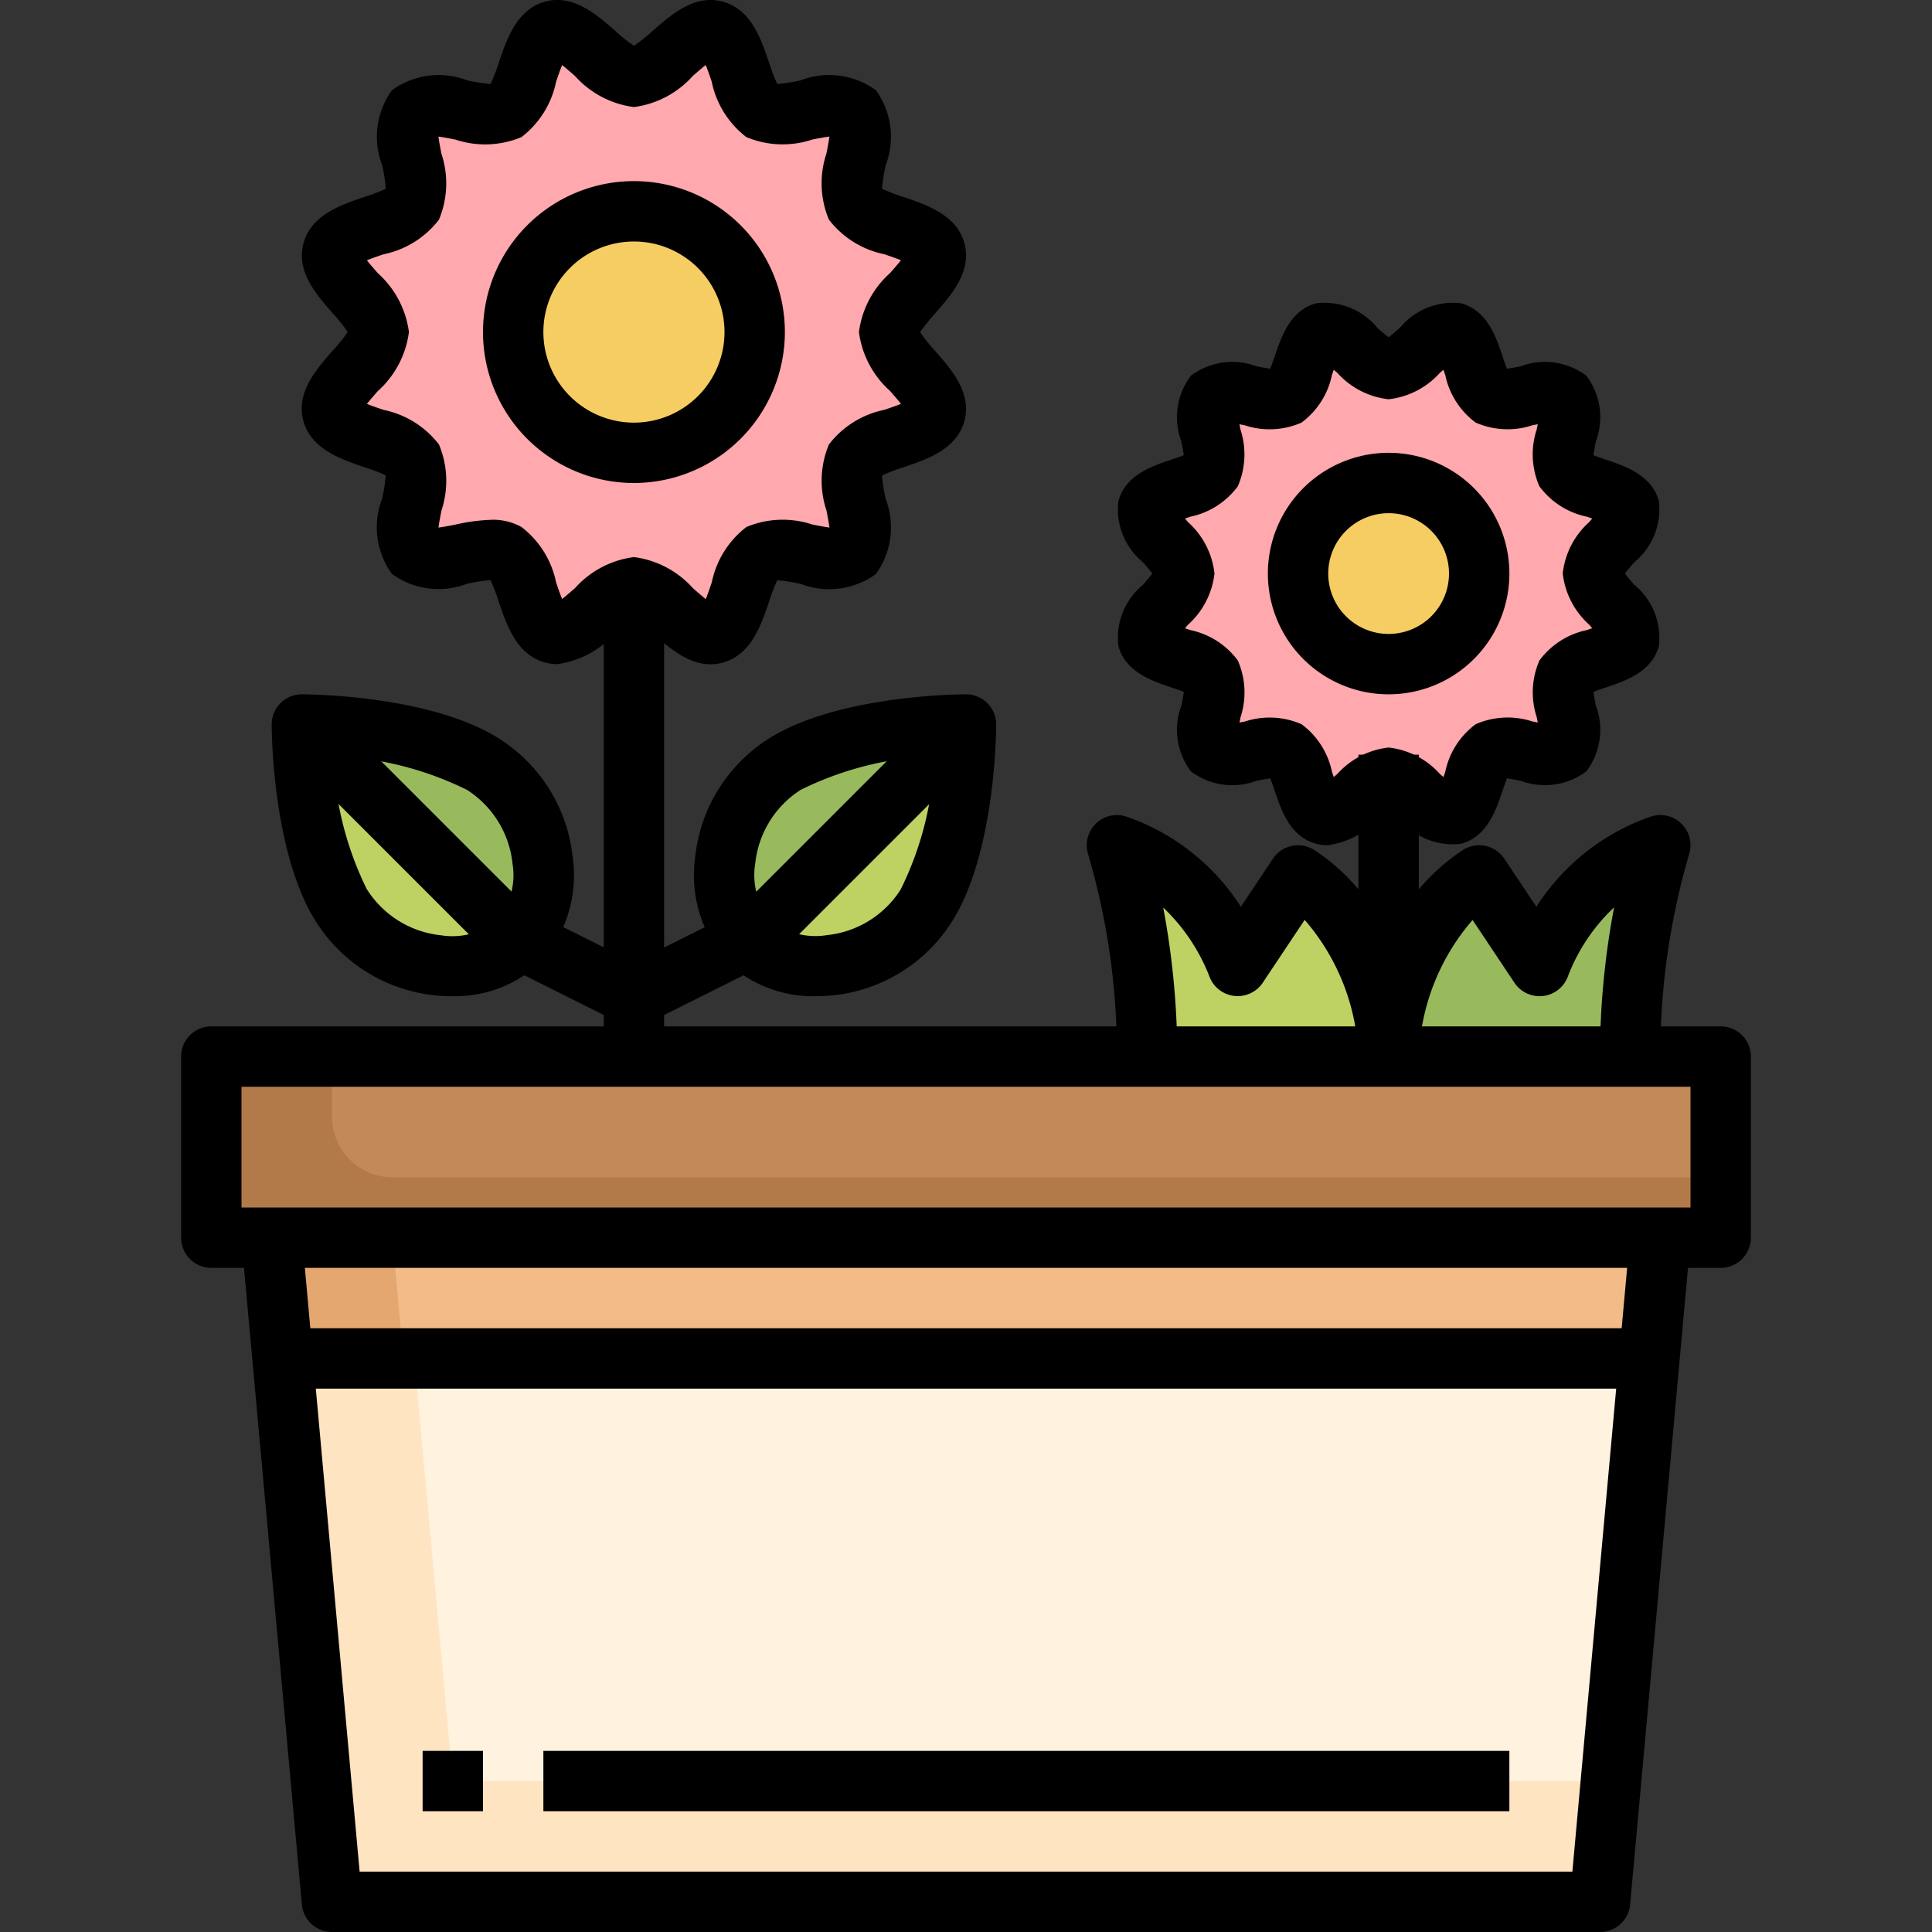 <svg height="512" viewBox="0 0 64 64" width="512" xmlns="http://www.w3.org/2000/svg"><rect x="0" y="0" width="64" height="64" fill="#333333" stroke="none"/><g id="_02-Flower" data-name="02-Flower"><rect fill="#35343a" height="1.004" transform="matrix(.996 -.09 .09 .996 -3.858 1.742)" width="0" x="17.317" y="42.998"/><circle cx="21" cy="11" fill="#f5cd62" r="4"/><circle cx="46" cy="19" fill="#f5cd62" r="3"/><path d="m21 19.45c-.84 0-1.9 1.74-2.67 1.53-.81-.21-.85-2.25-1.56-2.66s-2.5.56-3.08-.01.4-2.37-.01-3.08-2.45-.75-2.66-1.56c-.21-.77 1.53-1.83 1.53-2.67s-1.74-1.9-1.53-2.67c.21-.81 2.25-.85 2.66-1.56s-.56-2.5.01-3.08 2.37.4 3.08-.01.75-2.45 1.56-2.66c.77-.21 1.83 1.53 2.67 1.53s1.9-1.74 2.67-1.53c.81.21.85 2.25 1.56 2.66s2.5-.56 3.08.01-.4 2.37.01 3.08 2.45.75 2.66 1.56c.21.77-1.53 1.83-1.53 2.67s1.74 1.9 1.53 2.67c-.21.81-2.25.85-2.66 1.56s.56 2.5-.01 3.08-2.37-.4-3.08.01-.75 2.45-1.56 2.66c-.77.21-1.83-1.53-2.67-1.53zm4-8.45a4 4 0 1 0 -4 4 4 4 0 0 0 4-4z" fill="#ffa8ad"/><path d="m46 22a3 3 0 1 0 -3-3 3 3 0 0 0 3 3zm-2.14 4.99c-.64-.18-.68-1.81-1.24-2.13s-2 .45-2.46-.01.31-1.9-.02-2.47-1.95-.6-2.13-1.24c-.16-.62 1.23-1.47 1.23-2.14s-1.39-1.52-1.23-2.14c.18-.64 1.81-.68 2.13-1.24s-.45-2 .01-2.46 1.9.31 2.47-.02.6-1.95 1.24-2.13c.62-.16 1.47 1.23 2.14 1.23s1.52-1.39 2.14-1.23c.64.18.68 1.81 1.24 2.13s2-.45 2.46.01-.31 1.9.02 2.47 1.95.6 2.13 1.24c.16.62-1.23 1.47-1.23 2.14s1.39 1.52 1.23 2.14c-.18.64-1.81.68-2.13 1.24s.45 2-.01 2.46-1.9-.31-2.47.02-.6 1.95-1.24 2.13c-.62.16-1.47-1.23-2.14-1.23s-1.52 1.39-2.14 1.23z" fill="#ffa8ad"/><g fill="#98ba5c"><path d="m51 32a6.83 6.83 0 0 1 4-4 24.417 24.417 0 0 0 -1 7h-8s0-4 3-6z"/><path d="m16.01 25.32c2.28 1.46 2.46 4.47 1.24 5.8l-.25-.12-7-7s3.95 0 6.01 1.32z"/><path d="m32 24-7 7-.25.12c-1.22-1.33-1.04-4.34 1.24-5.8 2.06-1.32 6.01-1.32 6.01-1.32z"/></g><path d="m25 31 7-7s0 3.95-1.32 6.01c-1.49 2.32-4.57 2.47-5.87 1.18a.435.435 0 0 1 -.06-.07z" fill="#bed264"/><path d="m10 24 7 7 .25.12a.435.435 0 0 1 -.06.07c-1.3 1.29-4.38 1.14-5.87-1.18-1.32-2.06-1.32-6.01-1.32-6.01z" fill="#bed264"/><path d="m41 32 2-3c3 2 3 6 3 6h-8a24.417 24.417 0 0 0 -1-7 6.83 6.83 0 0 1 4 4z" fill="#bed264"/><path d="m57 35v6h-2-46-2v-6h14 17 8 8z" fill="#c48958"/><path d="m13 39a2 2 0 0 1 -2-2v-2h-4v6h50v-2z" fill="#b27a49"/><path d="m55 41-.36 4h-45.28l-.36-4z" fill="#f2bb88"/><path d="m9 41 .36 4h4l-.36-4z" fill="#e3a76f"/><path d="m54.64 45-1.64 18h-42l-1.64-18z" fill="#fff2de"/><path d="m15 59-1.276-14h-4.364l1.64 18h42l.364-4z" fill="#ffe4c2"/><path d="m57 42h-50a1 1 0 0 1 -1-1v-6a1 1 0 0 1 1-1h50a1 1 0 0 1 1 1v6a1 1 0 0 1 -1 1zm-49-2h48v-4h-48z"/><path d="m53 64h-42a1 1 0 0 1 -1-.91l-2-22 2-.18 1.913 21.09h40.174l1.913-21.09 2 .18-2 22a1 1 0 0 1 -1 .91z"/><path d="m9 44h46v2h-46z"/><path d="m14 58h2v2h-2z"/><path d="m18 58h32v2h-32z"/><path d="m43.97 28a1.407 1.407 0 0 1 -.368-.049c-.859-.229-1.155-1.1-1.371-1.742-.043-.127-.1-.3-.152-.424-.142.018-.327.055-.455.08a2.287 2.287 0 0 1 -2.176-.314 2.288 2.288 0 0 1 -.314-2.175c.025-.128.062-.314.081-.456-.128-.052-.3-.109-.425-.152-.639-.217-1.513-.512-1.742-1.371a2.267 2.267 0 0 1 .808-2.02c.093-.105.228-.259.317-.378-.089-.119-.224-.273-.317-.378a2.267 2.267 0 0 1 -.808-2.02c.229-.859 1.1-1.155 1.742-1.371.127-.043.3-.1.424-.152-.018-.142-.055-.327-.08-.455a2.287 2.287 0 0 1 .314-2.176 2.288 2.288 0 0 1 2.175-.314c.128.025.314.062.456.081.052-.128.109-.3.152-.425.217-.639.512-1.513 1.371-1.742a2.257 2.257 0 0 1 2.02.808c.1.093.259.228.378.317.119-.089.273-.224.378-.317a2.269 2.269 0 0 1 2.02-.808c.859.229 1.155 1.1 1.371 1.742.043.127.1.3.152.424.142-.018.327-.055.455-.08a2.285 2.285 0 0 1 2.176.314 2.288 2.288 0 0 1 .314 2.175c-.025.128-.062.314-.081.456.128.052.3.109.425.152.639.217 1.513.512 1.742 1.371a2.267 2.267 0 0 1 -.808 2.02c-.093.105-.228.259-.317.378.089.119.224.273.317.378a2.267 2.267 0 0 1 .808 2.02c-.229.859-1.1 1.155-1.742 1.371-.127.043-.3.1-.424.152.018.142.055.327.08.455a2.287 2.287 0 0 1 -.314 2.176 2.288 2.288 0 0 1 -2.175.314c-.128-.025-.314-.062-.456-.081-.052.128-.109.3-.152.425-.217.639-.512 1.513-1.371 1.742a2.261 2.261 0 0 1 -2.02-.808c-.1-.093-.259-.228-.378-.317-.119.089-.273.224-.378.317a2.685 2.685 0 0 1 -1.652.857zm2.03-3.237a2.677 2.677 0 0 1 1.7.877l.117.1c.022-.063.042-.123.06-.174a2.622 2.622 0 0 1 1.007-1.576 2.646 2.646 0 0 1 1.885-.089l.172.034c-.012-.063-.023-.122-.033-.172a2.645 2.645 0 0 1 .088-1.885 2.622 2.622 0 0 1 1.576-1.007l.173-.06-.1-.117a2.677 2.677 0 0 1 -.877-1.7 2.677 2.677 0 0 1 .877-1.7l.1-.117-.174-.06a2.622 2.622 0 0 1 -1.576-1.007 2.64 2.64 0 0 1 -.089-1.885c.01-.05.022-.11.034-.172l-.172.033a2.63 2.63 0 0 1 -1.885-.088 2.622 2.622 0 0 1 -1.007-1.576c-.018-.051-.038-.111-.06-.173l-.117.1a2.677 2.677 0 0 1 -1.7.877 2.677 2.677 0 0 1 -1.7-.877l-.117-.1c-.022.063-.042.123-.06.174a2.622 2.622 0 0 1 -1.007 1.576 2.635 2.635 0 0 1 -1.885.089l-.172-.034c.012.063.023.122.033.172a2.645 2.645 0 0 1 -.088 1.885 2.622 2.622 0 0 1 -1.576 1.007l-.173.06.1.117a2.677 2.677 0 0 1 .877 1.7 2.677 2.677 0 0 1 -.877 1.7l-.1.117.174.06a2.622 2.622 0 0 1 1.576 1.007 2.64 2.64 0 0 1 .089 1.885c-.01.05-.022.11-.034.172l.172-.033a2.646 2.646 0 0 1 1.885.088 2.622 2.622 0 0 1 1.007 1.576c.018.051.038.111.06.173l.117-.1a2.677 2.677 0 0 1 1.7-.877z"/><path d="m20 19h2v16h-2z"/><path d="m27.053 33a4.158 4.158 0 0 1 -2.947-1.106 4.313 4.313 0 0 1 -1.076-3.507 5.3 5.3 0 0 1 2.416-3.906c2.286-1.464 6.381-1.481 6.554-1.481a1 1 0 0 1 1 1c0 .173-.017 4.268-1.481 6.554a5.306 5.306 0 0 1 -4.466 2.446zm3.9-7.954a10.832 10.832 0 0 0 -4.429 1.119 3.3 3.3 0 0 0 -1.505 2.435 2.348 2.348 0 0 0 .5 1.877 2.358 2.358 0 0 0 1.877.5 3.3 3.3 0 0 0 2.437-1.506 10.832 10.832 0 0 0 1.121-4.425z"/><path d="m21.447 33.9-.894-1.79 3.855-1.927 6.885-6.885 1.414 1.414-7 7a1.028 1.028 0 0 1 -.26.188z"/><path d="m14.947 33a5.306 5.306 0 0 1 -4.466-2.446c-1.464-2.286-1.481-6.381-1.481-6.554a1 1 0 0 1 1-1c.173 0 4.268.017 6.554 1.481a5.3 5.3 0 0 1 2.416 3.906 4.313 4.313 0 0 1 -1.076 3.507 4.158 4.158 0 0 1 -2.947 1.106zm-2.782-3.525a3.3 3.3 0 0 0 2.435 1.506 2.352 2.352 0 0 0 1.877-.5 2.348 2.348 0 0 0 .5-1.877 3.3 3.3 0 0 0 -1.506-2.437 10.832 10.832 0 0 0 -4.429-1.119 10.832 10.832 0 0 0 1.119 4.429z"/><path d="m20.553 33.9-4-2a1.028 1.028 0 0 1 -.26-.188l-7-7 1.414-1.414 6.885 6.885 3.855 1.917z"/><path d="m18.464 22a1.529 1.529 0 0 1 -.4-.052c-.945-.252-1.276-1.23-1.542-2.016a6.158 6.158 0 0 0 -.273-.716 6.02 6.02 0 0 0 -.773.121 2.638 2.638 0 0 1 -2.493-.324 2.635 2.635 0 0 1 -.324-2.494 6 6 0 0 0 .12-.772 6.156 6.156 0 0 0 -.716-.274c-.785-.266-1.763-.6-2.016-1.54-.246-.923.421-1.684.957-2.3a5.751 5.751 0 0 0 .515-.633 5.751 5.751 0 0 0 -.511-.638c-.536-.612-1.2-1.373-.957-2.294.252-.945 1.23-1.276 2.016-1.542a6.158 6.158 0 0 0 .716-.273 6.02 6.02 0 0 0 -.121-.773 2.633 2.633 0 0 1 .324-2.493 2.635 2.635 0 0 1 2.494-.324 6 6 0 0 0 .772.12 6.156 6.156 0 0 0 .274-.716c.266-.785.6-1.763 1.54-2.016.923-.245 1.684.422 2.3.957a5.751 5.751 0 0 0 .634.511 5.751 5.751 0 0 0 .638-.511c.612-.536 1.375-1.2 2.294-.957.945.252 1.276 1.23 1.542 2.016a6.158 6.158 0 0 0 .273.716 6.02 6.02 0 0 0 .773-.121 2.632 2.632 0 0 1 2.493.324 2.635 2.635 0 0 1 .324 2.494 6 6 0 0 0 -.12.772 6.156 6.156 0 0 0 .716.274c.785.266 1.763.6 2.016 1.54.246.923-.421 1.684-.957 2.3a5.751 5.751 0 0 0 -.511.638 5.751 5.751 0 0 0 .511.638c.536.612 1.2 1.373.957 2.294-.252.945-1.23 1.276-2.016 1.542a6.158 6.158 0 0 0 -.716.273 6.02 6.02 0 0 0 .121.773 2.633 2.633 0 0 1 -.324 2.493 2.632 2.632 0 0 1 -2.494.324 6 6 0 0 0 -.772-.12 6.156 6.156 0 0 0 -.274.716c-.266.785-.6 1.763-1.54 2.016-.926.244-1.684-.422-2.3-.957a5.751 5.751 0 0 0 -.634-.515 5.751 5.751 0 0 0 -.638.511 3.126 3.126 0 0 1 -1.898 1.008zm-2.182-4.782a1.939 1.939 0 0 1 .992.239 3.09 3.09 0 0 1 1.147 1.834c.053.157.127.377.2.553.143-.112.3-.255.423-.358a3.162 3.162 0 0 1 1.956-1.032 3.164 3.164 0 0 1 1.957 1.033c.117.1.28.246.422.358.073-.176.147-.4.2-.553a3.09 3.09 0 0 1 1.147-1.834 3.115 3.115 0 0 1 2.183-.083c.159.032.383.076.568.1-.025-.186-.069-.409-.1-.568a3.114 3.114 0 0 1 .082-2.183 3.09 3.09 0 0 1 1.834-1.147c.157-.053.377-.127.553-.2-.112-.143-.255-.3-.358-.423a3.162 3.162 0 0 1 -1.034-1.954 3.164 3.164 0 0 1 1.033-1.957c.1-.117.246-.28.358-.422-.176-.073-.4-.147-.553-.2a3.09 3.09 0 0 1 -1.834-1.147 3.12 3.12 0 0 1 -.083-2.183c.032-.159.076-.383.1-.568-.186.025-.409.069-.568.1a3.114 3.114 0 0 1 -2.183-.082 3.09 3.09 0 0 1 -1.147-1.834c-.053-.157-.127-.377-.2-.553-.143.112-.3.255-.423.358a3.162 3.162 0 0 1 -1.954 1.034 3.164 3.164 0 0 1 -1.957-1.033c-.117-.1-.28-.246-.422-.358-.073.176-.147.4-.2.553a3.09 3.09 0 0 1 -1.147 1.834 3.115 3.115 0 0 1 -2.183.083c-.159-.032-.383-.076-.568-.1.025.186.069.409.1.568a3.114 3.114 0 0 1 -.082 2.183 3.09 3.09 0 0 1 -1.834 1.147c-.157.053-.377.127-.553.2.112.143.255.3.358.423a3.162 3.162 0 0 1 1.034 1.954 3.164 3.164 0 0 1 -1.033 1.957c-.1.117-.246.28-.358.422.176.073.4.147.553.2a3.09 3.09 0 0 1 1.834 1.147 3.12 3.12 0 0 1 .083 2.183c-.032.159-.076.383-.1.568.186-.025.409-.069.568-.1a6.205 6.205 0 0 1 1.189-.158z"/><path d="m21 16a5 5 0 1 1 5-5 5.006 5.006 0 0 1 -5 5zm0-8a3 3 0 1 0 3 3 3 3 0 0 0 -3-3z"/><path d="m46 23a4 4 0 1 1 4-4 4 4 0 0 1 -4 4zm0-6a2 2 0 1 0 2 2 2 2 0 0 0 -2-2z"/><path d="m45 25h2v10h-2z"/><path d="m47 35h-2c0-.185.039-4.562 3.445-6.832a1 1 0 0 1 1.387.277l1.062 1.593a7.36 7.36 0 0 1 3.79-2.987 1 1 0 0 1 1.265 1.264 23.685 23.685 0 0 0 -.949 6.685h-2a26.717 26.717 0 0 1 .469-4.942 6.158 6.158 0 0 0 -1.52 2.258 1 1 0 0 1 -1.781.239l-1.387-2.08a7.308 7.308 0 0 0 -1.781 4.525z"/><path d="m45 35a7.308 7.308 0 0 0 -1.781-4.528l-1.387 2.08a1 1 0 0 1 -1.781-.239 6.31 6.31 0 0 0 -1.518-2.249 26.763 26.763 0 0 1 .467 4.936h-2a23.492 23.492 0 0 0 -.949-6.684 1 1 0 0 1 1.265-1.265 7.36 7.36 0 0 1 3.79 2.987l1.062-1.593a1 1 0 0 1 1.387-.277c3.406 2.27 3.445 6.647 3.445 6.832h-1z"/></g></svg>